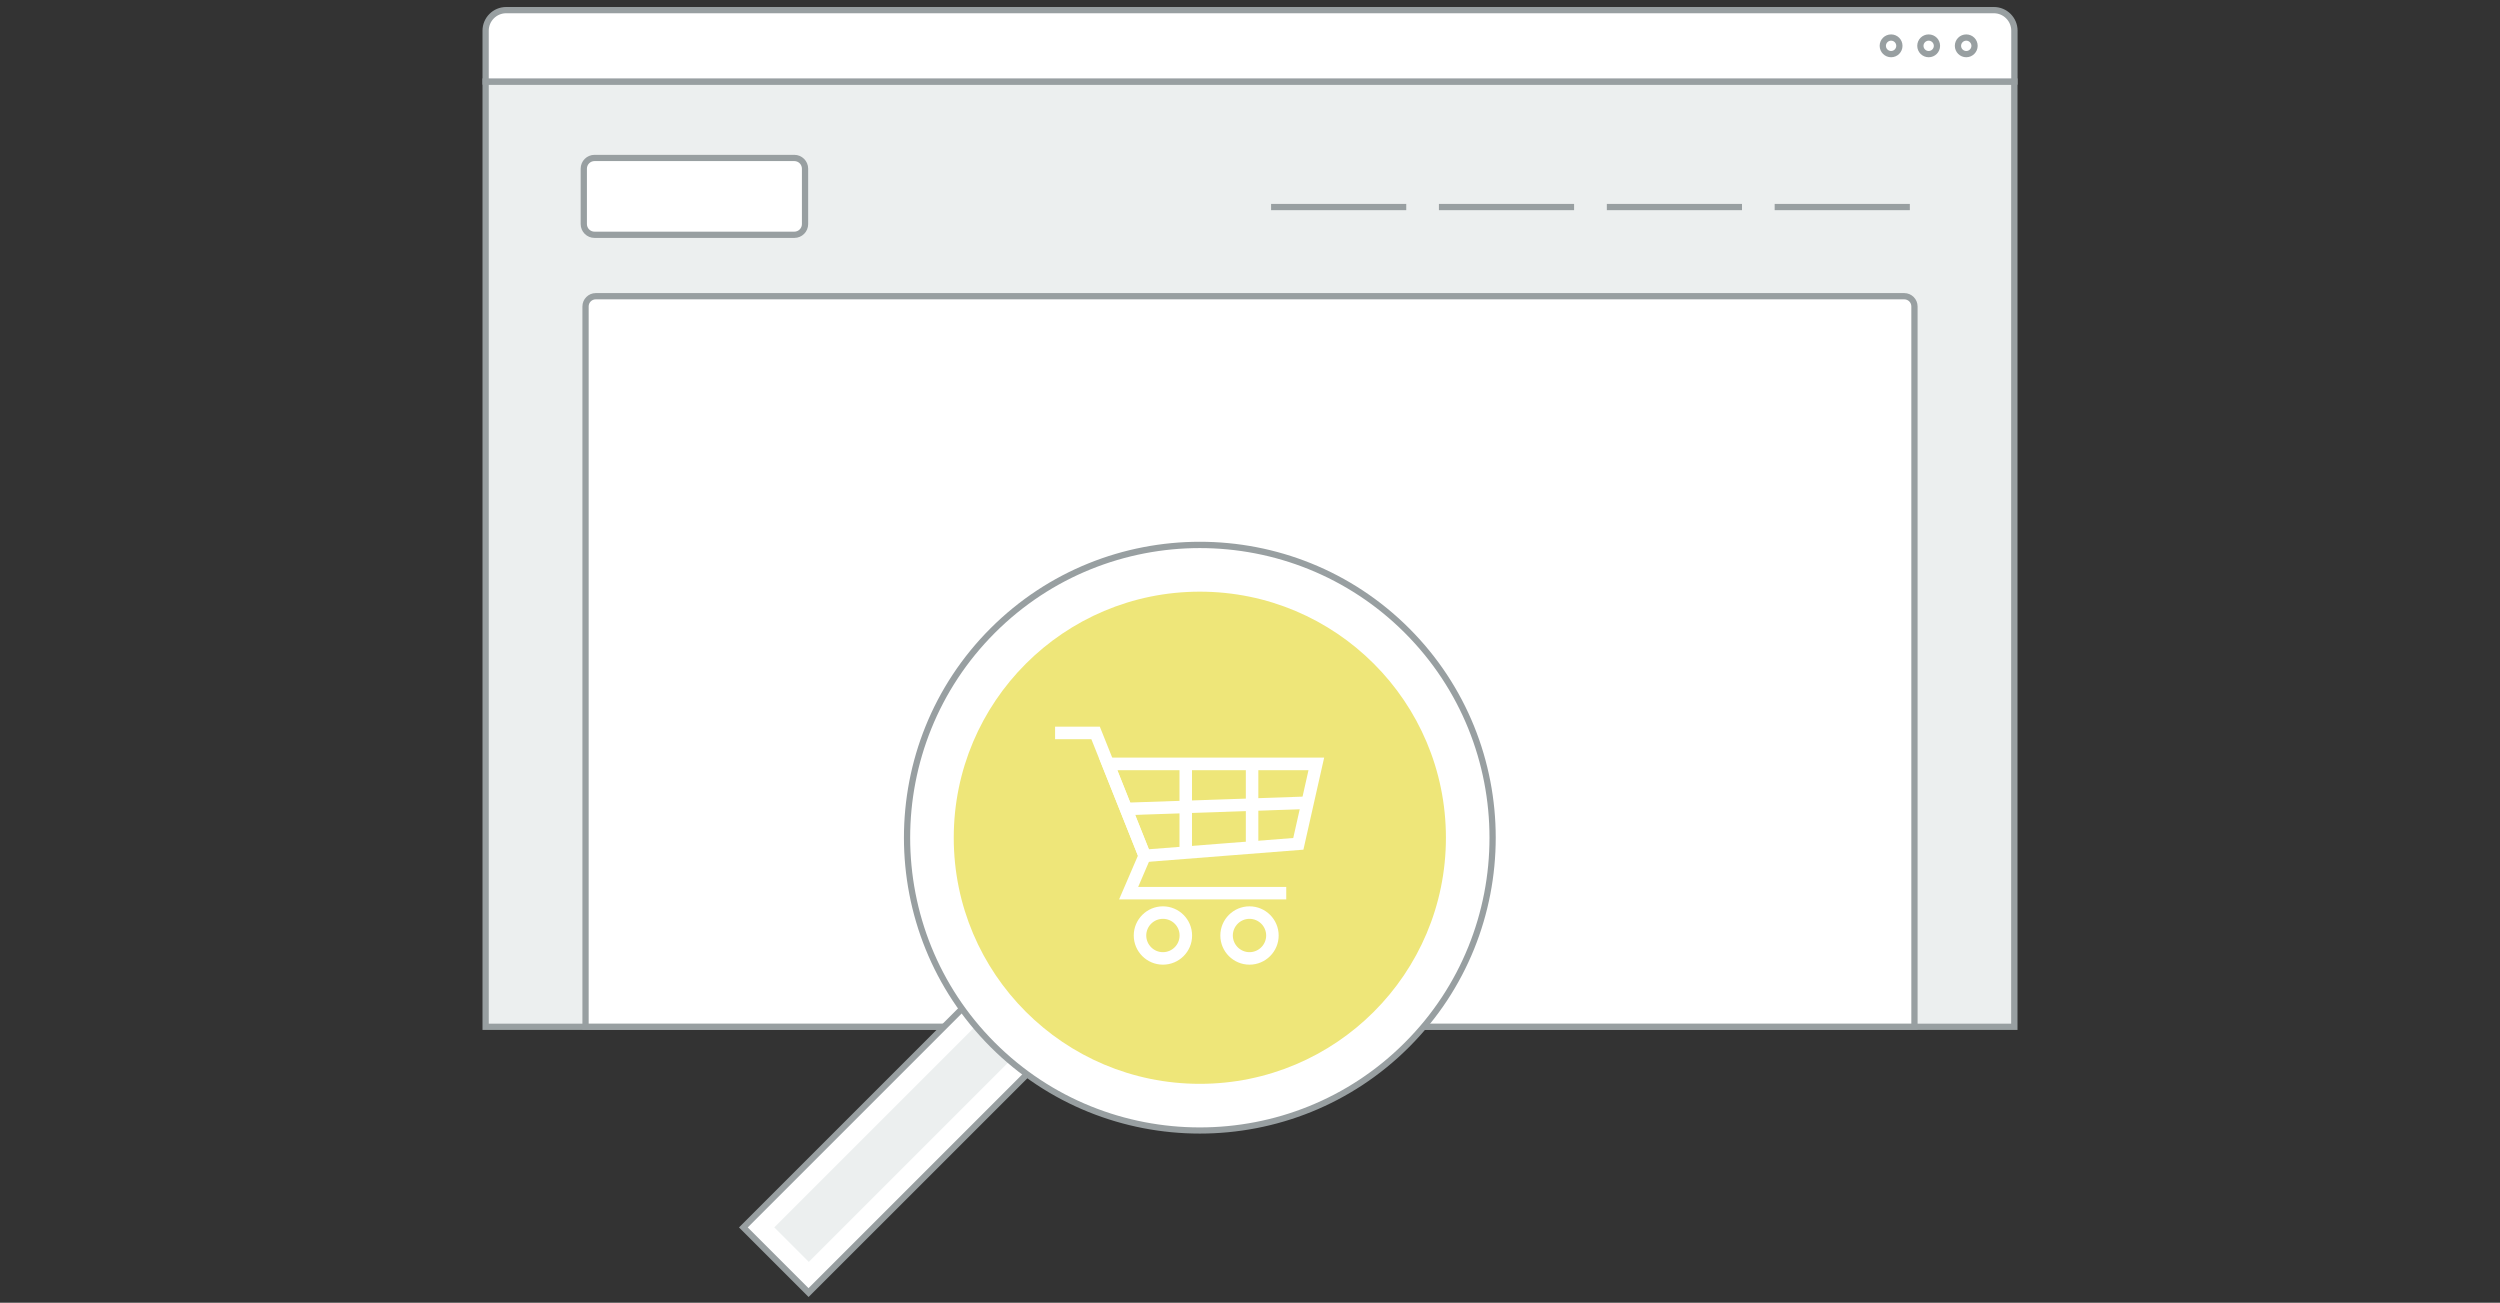 <?xml version="1.0" encoding="utf-8"?>
<!-- Generator: Adobe Illustrator 22.0.1, SVG Export Plug-In . SVG Version: 6.00 Build 0)  -->
<svg version="1.1" xmlns="http://www.w3.org/2000/svg" xmlns:xlink="http://www.w3.org/1999/xlink" x="0px" y="0px" width="300px"
	 height="156.33px" viewBox="0 0 300 156.33" enable-background="new 0 0 300 156.33" xml:space="preserve">
<rect x="0" y="0" width="300" height="156.33" fill="#333333" stroke="none"/>
<g id="Layer_1">
	<g>
		<g>
			<g>
				<g>
					<g>
						<rect x="58.28" y="9.78" fill="#ECEFEF" width="183.44" height="113.44"/>
						<path fill="#989FA1" d="M242.1,123.59H57.9V9.41H242.1V123.59z M58.65,122.84h182.69V10.16H58.65V122.84z"/>
					</g>
				</g>
				<g>
					<path fill="#FFFFFF" d="M241.73,9.78H58.27v-6.1c0-1.36,1.1-2.46,2.46-2.46h178.53c1.36,0,2.46,1.1,2.46,2.46V9.78z"/>
					<path fill="#989FA1" d="M242.1,10.16H57.9V3.68c0-1.56,1.27-2.84,2.84-2.84h178.53c1.56,0,2.84,1.27,2.84,2.84V10.16z
						 M58.65,9.41h182.7V3.68c0-1.15-0.94-2.09-2.09-2.09H60.74c-1.15,0-2.09,0.94-2.09,2.09V9.41z"/>
				</g>
				<path fill="#989FA1" d="M235.95,6.87c-0.75,0-1.37-0.61-1.37-1.37s0.61-1.37,1.37-1.37s1.37,0.61,1.37,1.37
					S236.7,6.87,235.95,6.87z M235.95,4.88c-0.34,0-0.62,0.28-0.62,0.62s0.28,0.62,0.62,0.62s0.62-0.28,0.62-0.62
					S236.29,4.88,235.95,4.88z"/>
				<path fill="#989FA1" d="M231.44,6.87c-0.75,0-1.37-0.61-1.37-1.37s0.61-1.37,1.37-1.37s1.37,0.61,1.37,1.37
					S232.2,6.87,231.44,6.87z M231.44,4.88c-0.34,0-0.62,0.28-0.62,0.62s0.28,0.62,0.62,0.62s0.62-0.28,0.62-0.62
					S231.78,4.88,231.44,4.88z"/>
				<path fill="#989FA1" d="M226.93,6.87c-0.75,0-1.37-0.61-1.37-1.37s0.61-1.37,1.37-1.37s1.37,0.61,1.37,1.37
					S227.69,6.87,226.93,6.87z M226.93,4.88c-0.34,0-0.62,0.28-0.62,0.62s0.28,0.62,0.62,0.62s0.62-0.28,0.62-0.62
					S227.28,4.88,226.93,4.88z"/>
				<g>
					<path fill="#FFFFFF" d="M229.73,123.2H70.27V36.77c0-0.67,0.55-1.22,1.22-1.22h157.02c0.67,0,1.22,0.55,1.22,1.22V123.2z"/>
					<path fill="#989FA1" d="M230.11,123.58H69.89V36.77c0-0.88,0.72-1.6,1.6-1.6h157.02c0.88,0,1.6,0.72,1.6,1.6V123.58z
						 M70.64,122.83h158.72V36.77c0-0.47-0.38-0.85-0.85-0.85H71.49c-0.47,0-0.85,0.38-0.85,0.85V122.83z"/>
				</g>
				<g>
					<path fill="#FFFFFF" d="M95.32,28.18H71.34c-0.71,0-1.28-0.57-1.28-1.28v-6.65c0-0.71,0.57-1.28,1.28-1.28h23.98
						c0.71,0,1.28,0.57,1.28,1.28v6.65C96.61,27.6,96.03,28.18,95.32,28.18z"/>
					<path fill="#989FA1" d="M95.32,28.55H71.34c-0.91,0-1.66-0.74-1.66-1.66v-6.65c0-0.91,0.74-1.66,1.66-1.66h23.98
						c0.91,0,1.66,0.74,1.66,1.66v6.65C96.98,27.81,96.24,28.55,95.32,28.55z M71.34,19.33c-0.5,0-0.91,0.41-0.91,0.91v6.65
						c0,0.5,0.41,0.91,0.91,0.91h23.98c0.5,0,0.91-0.41,0.91-0.91v-6.65c0-0.5-0.41-0.91-0.91-0.91H71.34z"/>
				</g>
				<rect x="152.53" y="24.47" fill="#989FA1" width="16.22" height="0.75"/>
				<rect x="172.67" y="24.47" fill="#989FA1" width="16.22" height="0.75"/>
				<rect x="192.82" y="24.47" fill="#989FA1" width="16.22" height="0.75"/>
				<rect x="212.96" y="24.47" fill="#989FA1" width="16.22" height="0.75"/>
			</g>
		</g>
		<g>
			<g>
				
					<rect x="105.42" y="108.14" transform="matrix(0.707 0.707 -0.707 0.707 126.801 -39.393)" fill="#FFFFFF" width="11.07" height="50.45"/>
				<path fill="#989FA1" d="M97.03,155.64l-8.35-8.35l36.2-36.2l8.35,8.36L97.03,155.64z M89.73,147.29l7.29,7.29l35.14-35.14
					l-7.29-7.29L89.73,147.29z"/>
			</g>
			
				<rect x="88.33" y="130.44" transform="matrix(-0.707 0.707 -0.707 -0.707 283.712 149.215)" fill="#ECEFEF" width="45.24" height="5.86"/>
			<g>
				<circle fill="#FFFFFF" cx="143.98" cy="100.53" r="35.15"/>
				<path fill="#989FA1" d="M143.98,136.03c-9.1,0-18.19-3.46-25.12-10.39c-13.85-13.85-13.85-36.39,0-50.24s36.39-13.85,50.24,0
					s13.85,36.39,0,50.24l0,0C162.17,132.57,153.07,136.03,143.98,136.03z M143.98,65.77c-8.9,0-17.81,3.39-24.59,10.17
					c-13.56,13.56-13.56,35.62,0,49.18c13.56,13.56,35.62,13.56,49.18,0c13.56-13.56,13.56-35.62,0-49.18
					C161.79,69.16,152.88,65.77,143.98,65.77z"/>
			</g>
			<circle fill="#EEE679" cx="143.98" cy="100.53" r="29.53"/>
			<g>
				<g>
					<polygon fill="#FFFFFF" points="153.96,107.56 134.86,107.56 136.95,102.69 131.21,88.33 126.98,88.33 126.98,87.58 
						131.72,87.58 137.77,102.7 136,106.81 153.96,106.81 					"/>
					<path fill="#FFFFFF" d="M154.34,107.93h-20.05l2.26-5.25l-5.59-13.98h-4.35v-1.5h5.37l6.2,15.5l-1.6,3.73h17.77V107.93z
						 M135.43,107.18h18.16H135.43l1.93-4.49l-5.9-14.74h-4.11h4.11l5.9,14.74L135.43,107.18z"/>
				</g>
				<g>
					<path fill="#FFFFFF" d="M137.11,103.09l-4.69-11.81h26.01l-2.32,10.32L137.11,103.09z M133.53,92.03l4.08,10.27l17.89-1.4
						l2-8.87H133.53z"/>
					<path fill="#FFFFFF" d="M136.87,103.49l-5-12.58h27.03l-2.49,11.05L136.87,103.49z M132.97,91.66l4.39,11.04l18.44-1.44
						l1.37-6.1l-1.37,6.1l-18.44,1.44L132.97,91.66z M134.08,92.41l3.78,9.5l17.33-1.35l1.83-8.14H134.08z"/>
				</g>
				<g>
					<path fill="#FFFFFF" d="M139.55,115.38c-1.72,0-3.13-1.4-3.13-3.13s1.4-3.13,3.13-3.13s3.13,1.4,3.13,3.13
						S141.28,115.38,139.55,115.38z M139.55,109.88c-1.31,0-2.38,1.07-2.38,2.38s1.07,2.38,2.38,2.38s2.38-1.07,2.38-2.38
						S140.86,109.88,139.55,109.88z"/>
					<path fill="#FFFFFF" d="M139.55,115.76c-1.93,0-3.5-1.57-3.5-3.5c0-1.93,1.57-3.5,3.5-3.5s3.5,1.57,3.5,3.5
						C143.06,114.19,141.49,115.76,139.55,115.76z M136.8,112.26c0,1.52,1.23,2.75,2.75,2.75s2.75-1.23,2.75-2.75
						c0,1.52-1.23,2.75-2.75,2.75S136.8,113.78,136.8,112.26z M139.55,110.26c-1.1,0-2,0.9-2,2c0,1.1,0.9,2,2,2s2-0.9,2-2
						C141.56,111.16,140.66,110.26,139.55,110.26z"/>
				</g>
				<g>
					<path fill="#FFFFFF" d="M149.94,115.38c-1.72,0-3.13-1.4-3.13-3.13s1.4-3.13,3.13-3.13s3.13,1.4,3.13,3.13
						S151.66,115.38,149.94,115.38z M149.94,109.88c-1.31,0-2.38,1.07-2.38,2.38s1.07,2.38,2.38,2.38s2.38-1.07,2.38-2.38
						S151.25,109.88,149.94,109.88z"/>
					<path fill="#FFFFFF" d="M149.94,115.76c-1.93,0-3.5-1.57-3.5-3.5c0-1.93,1.57-3.5,3.5-3.5c1.93,0,3.5,1.57,3.5,3.5
						C153.44,114.19,151.87,115.76,149.94,115.76z M147.18,112.26c0,1.52,1.23,2.75,2.75,2.75c1.52,0,2.75-1.23,2.75-2.75
						c0,1.52-1.23,2.75-2.75,2.75C148.42,115.01,147.18,113.78,147.18,112.26z M149.94,110.26c-1.1,0-2,0.9-2,2c0,1.1,0.9,2,2,2
						c1.1,0,2-0.9,2-2C151.94,111.16,151.04,110.26,149.94,110.26z"/>
				</g>
				<g>
					<rect x="141.91" y="91.76" fill="#FFFFFF" width="0.75" height="10.51"/>
					<rect x="141.54" y="91.38" fill="#FFFFFF" width="1.5" height="11.26"/>
				</g>
				<g>
					<rect x="149.87" y="91.66" fill="#FFFFFF" width="0.75" height="9.97"/>
					<rect x="149.5" y="91.28" fill="#FFFFFF" width="1.5" height="10.72"/>
				</g>
				<g>
					
						<rect x="135.21" y="96.32" transform="matrix(0.999 -0.034 0.034 0.999 -3.188 4.994)" fill="#FFFFFF" width="21.53" height="0.75"/>
					<path fill="#FFFFFF" d="M134.87,97.83l-0.05-1.5l22.27-0.76l0.05,1.5L134.87,97.83z M135.59,97.05L135.59,97.05l20.77-0.71
						L135.59,97.05z"/>
				</g>
			</g>
		</g>
	</g>
</g>
<g id="Layer_2">
</g>
<g id="Layer_3">
</g>
<g id="Layer_4">
</g>
<g id="Layer_5">
</g>
<g id="Layer_6">
</g>
</svg>
